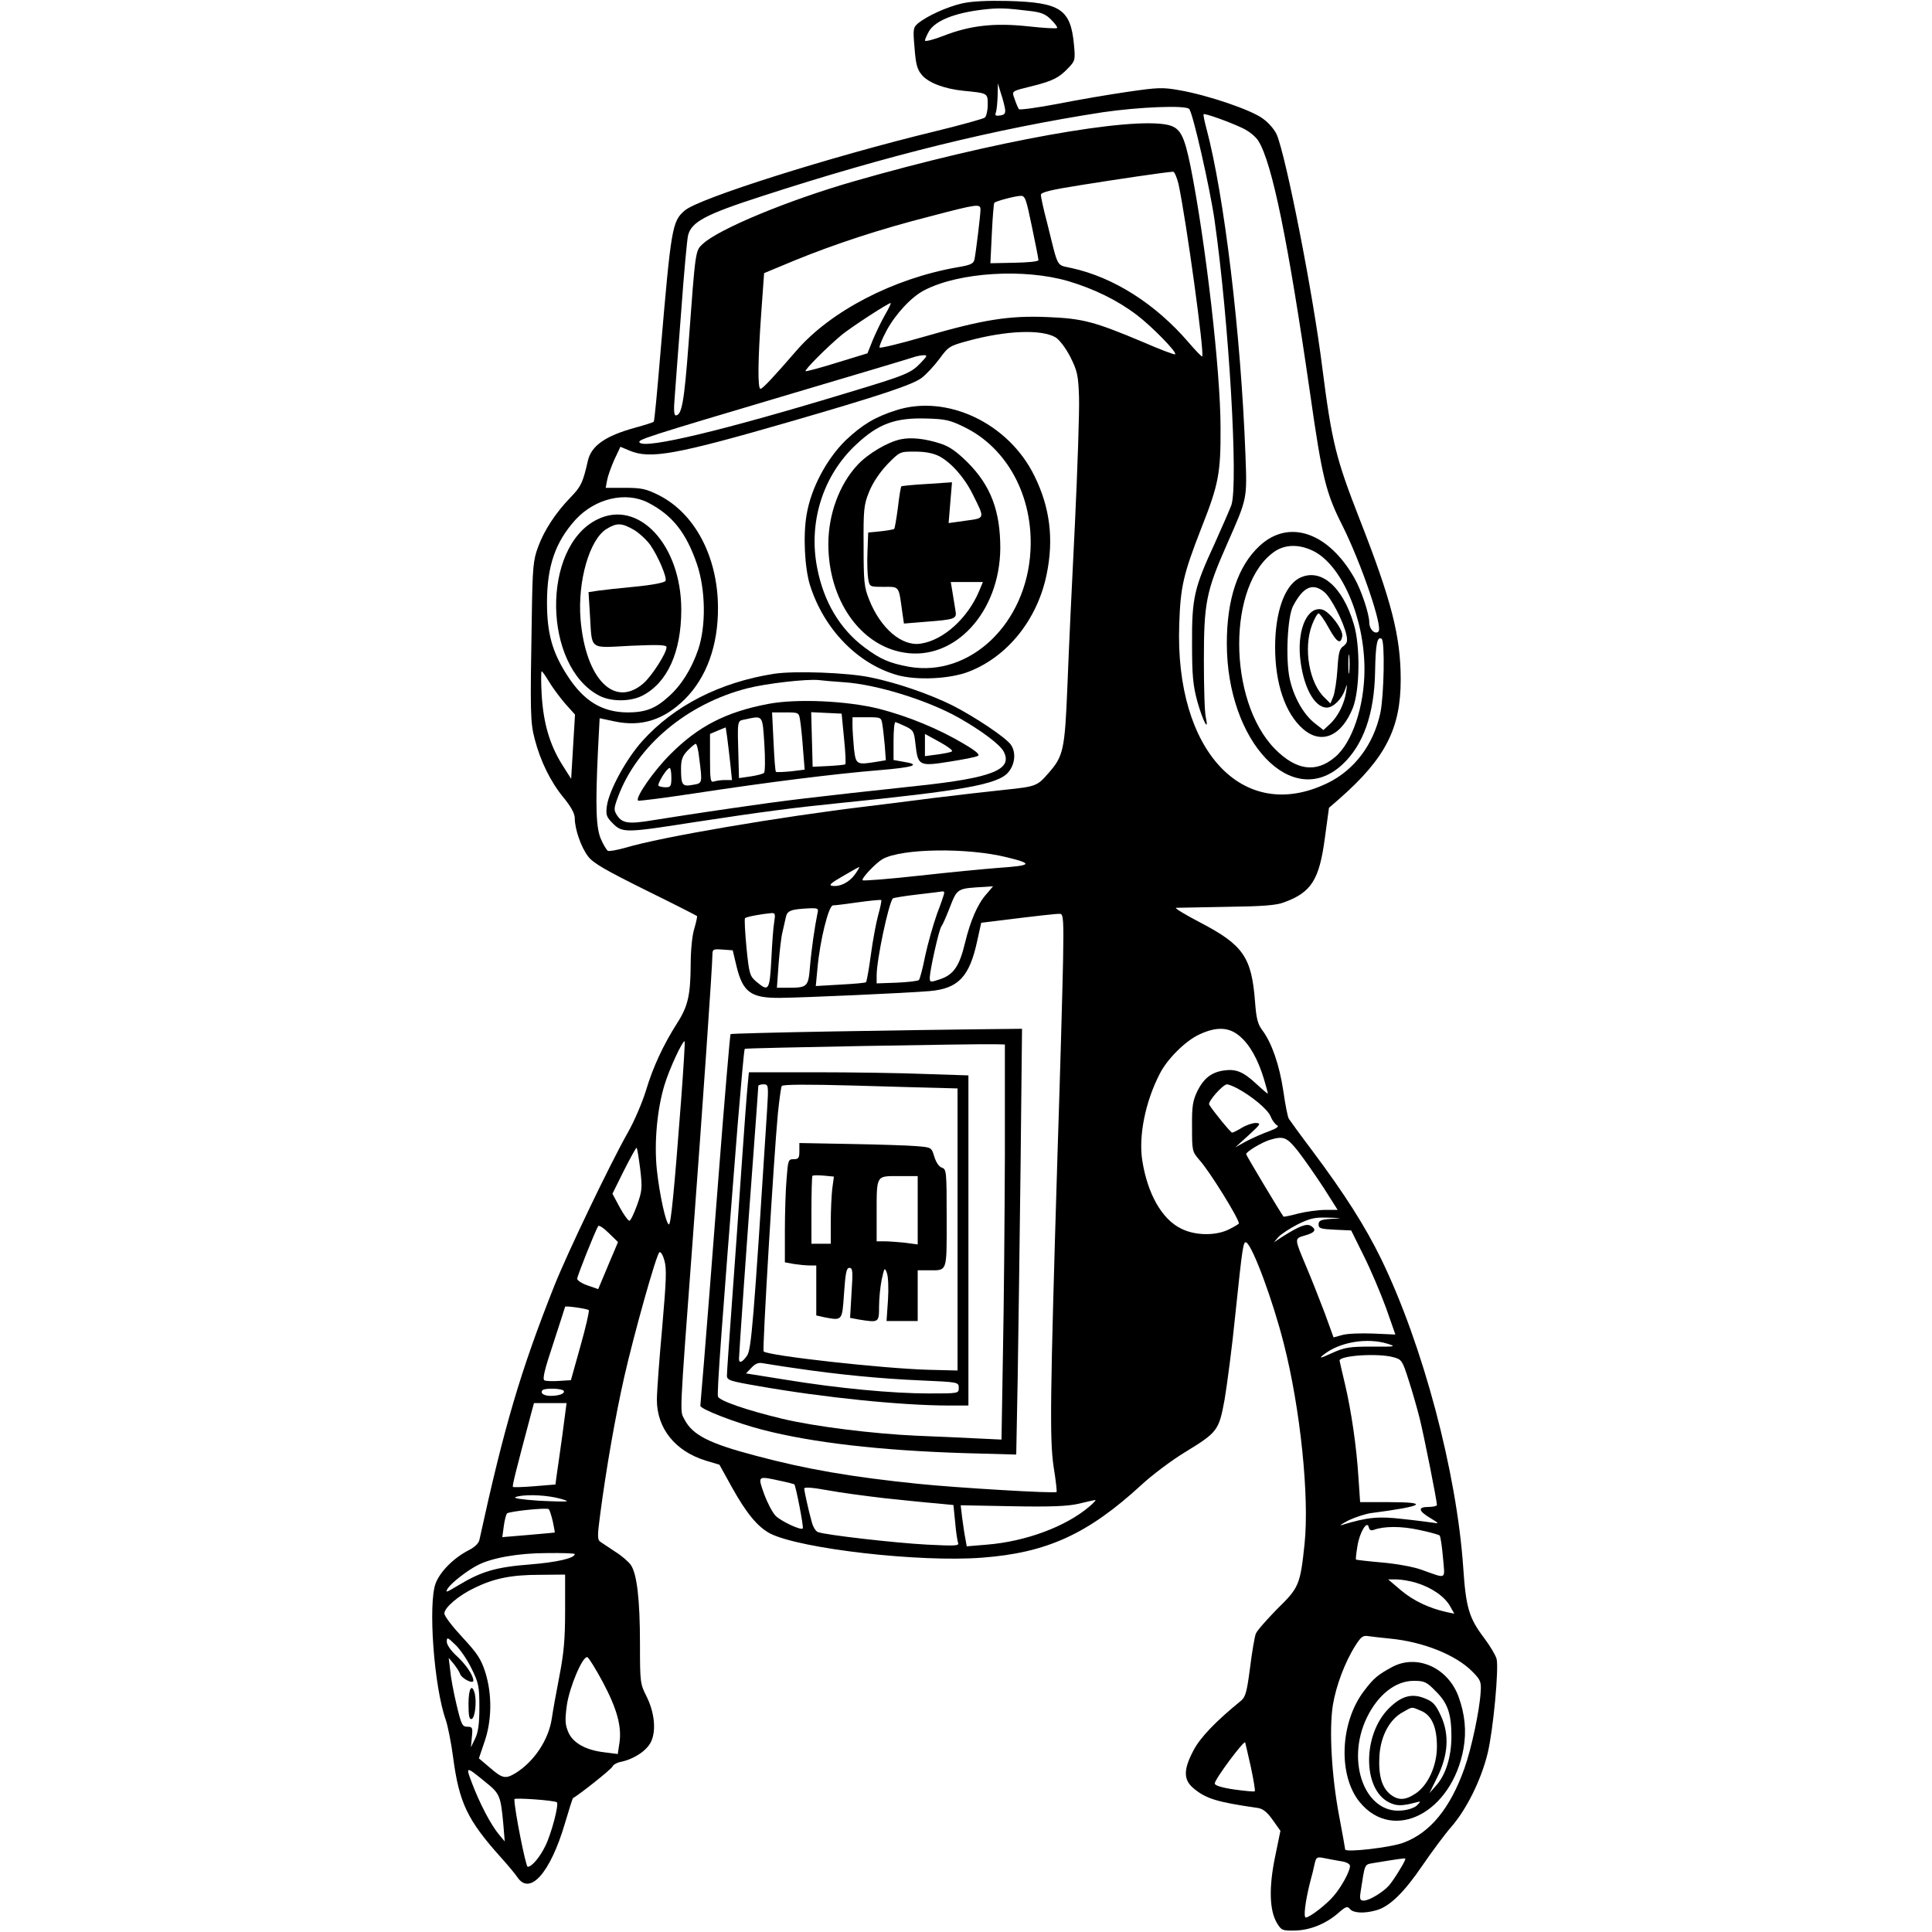 <?xml version="1.0" standalone="no"?>
<!DOCTYPE svg PUBLIC "-//W3C//DTD SVG 20010904//EN"
 "http://www.w3.org/TR/2001/REC-SVG-20010904/DTD/svg10.dtd">
<svg version="1.0" xmlns="http://www.w3.org/2000/svg"
 width="800pt" height="800pt" viewBox="0 0 800 800"
 preserveAspectRatio="xMidYMid meet">
<g transform="translate(0,800) scale(0.1,-0.1)"
fill="#000000" stroke="none">
<path d="M3984 7986 c-64 -15 -143 -51 -182 -82 -21 -18 -22 -24 -15 -103 5
-67 11 -89 30 -111 27 -33 94 -58 173 -66 101 -10 100 -9 100 -58 0 -24 -6
-48 -12 -53 -7 -5 -100 -31 -207 -57 -433 -105 -980 -278 -1036 -328 -52 -45
-56 -70 -100 -586 -13 -156 -25 -286 -28 -288 -2 -3 -37 -14 -77 -25 -124 -34
-182 -75 -196 -138 -20 -88 -28 -106 -71 -150 -61 -63 -109 -135 -135 -206
-20 -54 -23 -83 -26 -290 -7 -397 -6 -436 12 -505 24 -92 65 -176 119 -242 32
-39 47 -67 47 -86 0 -45 26 -120 55 -158 21 -28 72 -57 237 -139 116 -57 212
-106 214 -108 2 -1 -3 -25 -11 -52 -9 -28 -15 -90 -15 -149 -1 -127 -11 -173
-57 -244 -57 -90 -99 -180 -128 -277 -15 -49 -49 -129 -76 -176 -73 -129 -250
-498 -304 -634 -140 -353 -207 -580 -310 -1052 -3 -14 -21 -31 -46 -43 -61
-32 -116 -87 -135 -136 -32 -84 -7 -430 42 -566 8 -24 22 -92 30 -153 25 -190
59 -261 198 -416 28 -31 59 -68 69 -83 52 -76 136 20 196 223 17 58 32 105 34
106 20 9 160 120 163 130 3 8 20 17 37 20 54 12 105 46 123 83 22 47 14 123
-20 190 -25 49 -26 59 -26 214 0 188 -13 292 -38 328 -10 14 -39 39 -65 55
-25 17 -52 35 -60 40 -14 9 -14 23 -1 120 24 182 62 401 99 564 40 176 131
501 145 515 5 5 14 -8 21 -33 10 -34 8 -81 -9 -278 -12 -131 -22 -265 -22
-299 0 -119 76 -213 202 -252 l57 -17 52 -94 c60 -108 107 -164 158 -191 125
-63 617 -120 877 -100 269 20 439 98 660 301 44 41 124 101 178 134 139 85
143 91 167 221 10 60 31 217 44 349 30 286 33 307 46 300 27 -17 110 -241 155
-419 69 -270 106 -634 86 -828 -18 -171 -23 -182 -114 -271 -43 -44 -83 -89
-88 -102 -5 -13 -16 -77 -24 -142 -13 -100 -19 -121 -38 -136 -102 -83 -168
-151 -196 -205 -42 -79 -42 -121 -1 -156 52 -44 98 -58 265 -82 23 -3 40 -16
64 -50 l32 -45 -22 -107 c-26 -125 -24 -221 7 -274 19 -31 22 -33 74 -32 63 1
130 28 181 73 31 27 37 29 48 16 14 -17 60 -19 109 -5 55 15 115 74 190 184
39 57 93 130 121 162 64 74 123 194 150 304 23 95 47 351 37 391 -4 15 -27 54
-52 87 -62 82 -75 125 -86 290 -27 396 -167 923 -340 1279 -66 135 -149 266
-285 448 -50 66 -93 126 -97 132 -5 7 -15 59 -23 115 -16 108 -48 200 -87 252
-19 25 -25 49 -30 116 -14 187 -49 237 -227 330 -63 33 -108 60 -100 61 8 0
103 2 210 4 148 2 205 6 238 19 112 41 145 93 168 266 l17 125 46 40 c188 166
251 289 251 491 0 179 -38 327 -170 664 -98 251 -115 317 -155 630 -38 305
-149 868 -188 962 -9 21 -34 50 -58 67 -48 36 -228 97 -343 117 -72 13 -91 12
-215 -6 -76 -11 -206 -33 -291 -50 -85 -16 -157 -26 -161 -22 -3 4 -11 22 -17
40 -13 37 -18 33 78 57 79 20 107 34 144 74 28 29 29 33 23 97 -14 146 -56
174 -272 180 -87 2 -150 -1 -191 -10z m285 -32 c42 -5 62 -13 84 -36 16 -16
27 -31 24 -34 -3 -3 -57 0 -120 7 -139 15 -240 4 -352 -40 -41 -16 -75 -24
-75 -19 0 5 8 23 17 39 26 43 104 75 221 89 67 8 97 7 201 -6z m-107 -407 c2
-17 -3 -23 -21 -25 -19 -3 -22 0 -17 13 3 9 6 40 7 68 l1 52 13 -43 c8 -23 15
-52 17 -65z m762 2 c15 -14 86 -328 105 -459 60 -421 99 -1092 70 -1181 -7
-19 -38 -90 -69 -159 -85 -184 -95 -225 -94 -415 0 -134 4 -173 22 -240 23
-81 49 -131 35 -65 -5 19 -8 125 -8 235 0 238 9 285 95 480 86 195 84 186 77
375 -19 501 -88 1074 -162 1350 -8 30 -13 55 -11 57 4 5 105 -31 160 -57 28
-13 56 -36 67 -54 57 -92 123 -416 214 -1046 50 -350 65 -411 135 -549 77
-155 167 -418 148 -436 -14 -14 -38 9 -38 36 0 37 -33 135 -62 186 -108 189
-271 245 -392 133 -90 -83 -136 -221 -136 -404 0 -408 270 -693 477 -503 88
81 134 210 137 387 2 115 9 146 27 135 14 -9 10 -232 -5 -306 -28 -131 -107
-237 -218 -291 -350 -171 -634 132 -615 657 5 156 17 207 91 397 72 182 81
228 80 418 0 233 -62 769 -124 1080 -27 132 -43 161 -95 173 -155 34 -723 -68
-1300 -234 -274 -79 -558 -197 -625 -259 -31 -29 -30 -22 -59 -416 -18 -239
-28 -294 -53 -294 -7 0 -9 24 -4 78 3 42 15 203 27 357 11 154 24 293 28 310
14 56 71 87 307 163 520 169 963 278 1409 347 149 22 343 30 359 14z m-44
-311 c33 -156 108 -703 98 -714 -2 -2 -28 25 -57 59 -137 159 -310 269 -484
307 -65 15 -53 -6 -101 187 -15 56 -26 108 -26 116 0 11 41 21 168 41 143 23
339 52 379 55 6 1 16 -23 23 -51z m-607 -177 c15 -71 27 -133 27 -138 0 -6
-45 -10 -100 -11 l-99 -2 6 123 c3 67 8 124 10 127 6 7 84 28 109 29 19 1 23
-12 47 -128z m-213 71 c0 -22 -19 -177 -25 -207 -4 -17 -17 -23 -72 -32 -263
-46 -524 -181 -666 -346 -90 -104 -139 -157 -148 -157 -12 0 -11 116 3 312
l12 167 125 52 c166 68 357 131 566 184 194 51 205 52 205 27z m363 -296 c107
-32 202 -78 284 -140 62 -47 168 -155 159 -163 -2 -3 -63 20 -134 51 -202 85
-249 97 -393 103 -160 7 -267 -10 -512 -81 -100 -29 -183 -49 -185 -45 -2 5
11 36 29 70 38 70 104 141 158 168 144 74 412 90 594 37z m-759 -141 c-15 -26
-37 -72 -50 -103 l-22 -55 -124 -38 c-67 -21 -127 -37 -132 -36 -8 3 90 101
149 150 40 33 199 136 203 132 2 -2 -9 -24 -24 -50z m707 -92 c16 -10 42 -44
61 -81 29 -58 33 -76 36 -166 2 -56 -6 -292 -17 -526 -12 -234 -26 -535 -31
-669 -11 -267 -16 -292 -80 -364 -45 -52 -52 -54 -176 -67 -60 -6 -197 -22
-304 -35 -107 -14 -229 -29 -270 -34 -359 -43 -854 -127 -999 -171 -36 -10
-69 -16 -74 -13 -5 3 -18 24 -28 47 -21 46 -24 133 -13 367 l7 135 61 -13
c112 -24 205 6 292 92 90 90 138 223 137 380 -1 210 -96 390 -246 465 -52 26
-71 30 -140 30 l-79 0 6 32 c3 17 17 56 30 85 l25 53 38 -16 c85 -36 191 -17
668 121 366 106 504 152 541 180 19 14 52 50 74 79 37 51 42 54 120 75 158 43
303 48 361 14z m-557 -104 c-42 -44 -58 -51 -300 -124 -517 -157 -839 -234
-865 -208 -12 12 13 20 646 208 253 75 471 140 485 145 14 5 34 9 44 9 17 1
16 -3 -10 -30z m-1131 -580 c101 -52 158 -124 203 -255 36 -107 38 -256 5
-354 -28 -81 -70 -148 -123 -195 -54 -49 -95 -65 -170 -65 -105 1 -181 47
-249 153 -62 96 -84 174 -84 302 0 152 35 251 118 343 81 88 207 118 300 71z
m2754 -200 c118 -57 213 -277 213 -491 0 -152 -51 -304 -122 -363 -79 -67
-161 -55 -249 34 -197 201 -197 685 0 818 43 29 101 30 158 2z m-3164 -541
c14 -24 44 -64 66 -90 l42 -47 -8 -133 -8 -133 -38 60 c-51 82 -77 171 -84
288 -3 53 -3 97 0 97 3 0 16 -19 30 -42z m1897 -728 c110 -27 104 -34 -40 -44
-52 -4 -198 -18 -324 -32 -126 -14 -231 -22 -234 -19 -7 7 55 72 83 88 80 44
350 48 515 7z m-630 -71 c-24 -33 -62 -52 -94 -47 -16 2 -5 12 44 40 36 21 66
38 68 38 2 0 -6 -14 -18 -31z m544 -82 c-36 -40 -66 -110 -88 -201 -23 -96
-47 -131 -101 -150 -44 -15 -45 -14 -45 7 1 32 38 198 48 211 5 6 19 38 32 71
35 89 29 86 154 93 l28 2 -28 -33z m-174 6 c0 -4 -13 -43 -30 -87 -16 -45 -38
-123 -49 -174 -10 -51 -22 -96 -26 -100 -3 -4 -45 -9 -91 -11 l-84 -3 0 33 c0
66 49 296 67 319 2 2 48 10 101 16 53 6 100 12 105 13 4 0 7 -2 7 -6z m-273
-90 c-9 -32 -23 -107 -31 -167 -8 -59 -17 -110 -20 -113 -2 -3 -50 -7 -106
-10 l-102 -6 7 74 c10 114 46 259 64 260 9 0 57 6 106 13 50 7 92 11 94 9 2
-1 -3 -28 -12 -60z m-252 5 c-11 -53 -25 -148 -31 -220 -7 -85 -10 -88 -93
-88 l-44 0 7 98 c4 53 11 113 16 132 4 19 11 47 14 62 6 28 21 33 99 37 34 1
37 -1 32 -21z m-179 -35 c-4 -21 -9 -91 -12 -155 -7 -130 -11 -136 -62 -93
-27 23 -30 31 -41 141 -6 64 -9 119 -6 122 5 6 72 18 109 21 16 1 17 -4 12
-36z m1196 -158 c-2 -105 -12 -465 -23 -801 -31 -1018 -33 -1184 -16 -1299 9
-55 14 -101 12 -103 -6 -7 -423 18 -575 34 -273 28 -460 60 -670 116 -194 51
-263 86 -296 151 -19 37 -22 -11 35 752 39 524 81 1126 81 1173 0 21 4 23 42
20 l42 -3 16 -67 c26 -106 59 -131 179 -130 99 1 525 20 619 28 120 10 166 59
198 206 l17 77 41 5 c200 25 273 33 286 32 13 -1 15 -28 12 -191z m733 -317
c41 -35 75 -97 99 -177 9 -30 16 -57 16 -59 0 -3 -22 16 -49 41 -54 50 -84 62
-136 54 -50 -8 -81 -33 -107 -85 -19 -40 -23 -63 -22 -148 0 -100 0 -102 32
-139 42 -47 162 -241 162 -261 0 -2 -18 -13 -40 -24 -55 -28 -142 -27 -200 3
-79 39 -138 143 -160 281 -16 101 12 243 72 359 30 61 107 137 163 163 72 34
125 32 170 -8z m-2315 -268 c-28 -369 -42 -510 -50 -510 -12 0 -39 123 -50
225 -12 113 1 253 32 354 20 66 76 186 83 179 2 -2 -5 -114 -15 -248z m2302
54 c59 -31 127 -87 139 -116 6 -16 18 -32 26 -37 11 -5 1 -13 -34 -26 -26 -9
-68 -28 -93 -41 l-45 -25 55 50 c50 46 53 50 30 51 -14 0 -40 -9 -58 -20 -18
-11 -36 -20 -40 -20 -6 0 -78 88 -95 116 -7 12 57 84 74 84 5 0 24 -7 41 -16z
m253 -261 c25 -32 72 -100 105 -150 l59 -93 -52 0 c-29 0 -79 -7 -111 -15 -33
-9 -60 -14 -61 -13 -10 12 -155 254 -155 259 0 10 65 49 98 59 57 17 70 12
117 -47z m-2724 -74 c9 -78 8 -90 -13 -149 -13 -36 -27 -65 -32 -65 -5 0 -23
25 -40 56 l-30 56 48 97 c27 53 50 95 52 93 3 -2 9 -42 15 -88z m2862 -206
c-44 -3 -53 -7 -53 -23 0 -17 9 -19 68 -22 l67 -3 52 -105 c29 -58 70 -155 92
-215 l39 -111 -92 4 c-50 2 -108 0 -128 -6 l-36 -10 -37 102 c-21 55 -55 142
-76 191 -50 119 -50 116 -6 129 43 12 50 24 25 40 -18 11 -48 -1 -118 -45
l-35 -23 19 22 c11 12 46 35 79 52 51 25 71 30 126 28 63 -2 64 -2 14 -5z
m-2969 -132 c-9 -20 -27 -64 -41 -97 l-26 -62 -43 15 c-24 8 -44 21 -44 28 0
11 74 197 87 218 3 5 23 -8 44 -29 l38 -37 -15 -36z m-106 -246 c3 -3 -12 -69
-34 -147 l-40 -143 -48 -3 c-27 -2 -54 -1 -61 2 -10 4 -1 42 36 153 26 81 49
150 49 152 0 5 92 -8 98 -14z m3307 -139 c38 -12 34 -13 -65 -12 -93 0 -112
-3 -165 -27 -48 -22 -55 -23 -35 -7 66 53 180 72 265 46z m25 -56 c34 -9 37
-14 62 -92 15 -46 36 -119 47 -163 18 -73 71 -339 71 -357 0 -4 -16 -8 -36 -8
-45 0 -41 -17 12 -48 30 -18 33 -22 14 -18 -14 2 -72 10 -130 16 -103 12 -146
8 -255 -25 -11 -3 3 6 30 20 28 13 70 27 95 30 215 28 243 45 72 45 l-120 0
-7 103 c-8 128 -30 277 -56 387 -11 47 -21 89 -22 95 -5 22 159 33 223 15z
m-3436 -139 c7 -11 -18 -21 -54 -21 -29 0 -45 12 -33 24 10 9 81 7 87 -3z m-6
-188 c-11 -76 -21 -152 -24 -169 l-4 -31 -86 -7 c-47 -4 -88 -5 -90 -3 -4 3
12 66 77 310 l10 37 67 0 68 0 -18 -137z m904 -185 c29 -6 55 -13 57 -14 6 -5
40 -179 35 -183 -8 -9 -92 31 -113 53 -13 14 -34 54 -47 90 -27 76 -28 75 68
54z m433 -72 c77 -8 172 -18 211 -21 l72 -7 7 -70 c3 -38 9 -77 12 -86 6 -13
-9 -14 -128 -8 -133 7 -421 40 -452 52 -9 3 -21 22 -26 43 -15 54 -30 125 -31
137 0 7 32 5 98 -7 53 -10 160 -24 237 -33z m-1365 3 c28 -6 49 -13 47 -15 -2
-3 -55 -1 -118 2 -69 5 -106 10 -94 15 30 11 107 10 165 -2z m2210 -38 c-98
-83 -263 -144 -423 -157 l-84 -7 -6 34 c-4 19 -9 57 -13 85 l-6 51 213 -4
c161 -3 229 0 274 10 33 8 64 15 70 16 5 0 -6 -12 -25 -28z m-2221 -61 c5 -24
9 -45 8 -46 -1 0 -50 -5 -110 -10 l-107 -9 6 45 c3 25 10 49 13 53 9 9 163 25
173 18 4 -3 11 -26 17 -51z m3399 -35 c43 16 115 16 188 0 44 -9 82 -20 85
-23 4 -4 10 -45 14 -91 8 -95 19 -89 -89 -51 -32 12 -105 25 -163 30 -58 5
-107 11 -108 12 -2 2 1 27 6 57 9 57 41 109 47 76 3 -11 9 -14 20 -10z m-3308
-100 c0 -17 -73 -34 -185 -43 -142 -11 -202 -29 -298 -87 -50 -30 -55 -32 -42
-11 15 22 78 72 123 95 57 30 169 50 285 50 64 1 117 -1 117 -4z m-40 -234 c0
-117 -5 -176 -24 -273 -13 -67 -27 -145 -31 -173 -13 -89 -73 -179 -150 -227
-42 -25 -54 -23 -106 22 l-46 39 23 68 c31 89 32 196 4 287 -18 56 -32 78 -95
146 -41 44 -75 88 -75 99 0 24 58 74 125 106 80 39 152 54 268 54 l107 1 0
-149z m3524 115 c63 -19 117 -56 140 -96 l18 -32 -33 7 c-72 16 -137 47 -188
90 l-53 45 35 0 c18 0 55 -6 81 -14z m-109 -231 c138 -13 274 -68 341 -136 35
-35 38 -43 35 -86 -4 -73 -38 -234 -67 -315 -59 -166 -142 -267 -252 -308 -52
-20 -242 -42 -242 -28 0 3 -11 65 -25 139 -31 164 -42 356 -26 458 13 80 50
179 94 248 23 36 31 42 54 38 16 -2 55 -7 88 -10z m-3802 -125 c29 -59 32 -73
32 -160 0 -69 -5 -104 -18 -130 l-17 -35 4 43 c4 38 2 42 -19 42 -21 0 -25 9
-45 93 -12 50 -24 115 -26 142 l-6 50 21 -25 c11 -14 23 -32 26 -41 6 -19 55
-44 55 -28 0 22 -31 67 -69 102 -24 22 -41 46 -41 59 0 20 3 19 36 -13 19 -18
50 -63 67 -99z m543 -55 c59 -111 79 -184 69 -252 l-7 -46 -55 7 c-78 9 -131
39 -150 84 -13 31 -14 49 -6 110 11 77 66 206 85 200 6 -2 35 -49 64 -103z
m2684 -354 c11 -52 18 -96 16 -98 -2 -3 -40 1 -85 7 -54 8 -81 17 -81 25 0 18
123 182 126 170 2 -6 12 -52 24 -104z m-3170 -60 c60 -48 63 -57 74 -173 l6
-73 -25 30 c-33 40 -79 128 -110 210 -28 73 -27 73 55 6z m296 -84 c9 -9 -23
-131 -48 -181 -23 -47 -56 -86 -73 -86 -8 0 -56 242 -55 280 0 7 168 -5 176
-13z m3247 -244 c22 -3 37 -11 37 -20 0 -21 -35 -86 -67 -123 -29 -35 -100
-90 -116 -90 -10 0 -3 62 17 143 8 29 17 65 20 81 6 26 10 28 39 22 18 -4 49
-9 70 -13z m243 -35 c-14 -24 -34 -53 -44 -65 -25 -28 -82 -63 -105 -63 -16 0
-18 6 -12 43 17 110 15 106 49 112 109 18 131 21 135 19 2 -2 -8 -22 -23 -46z"/>
<path d="M3710 6301 c-88 -28 -140 -60 -208 -124 -79 -77 -144 -199 -162 -308
-15 -86 -8 -221 14 -292 57 -181 196 -325 360 -372 80 -23 219 -17 298 14 160
62 284 216 322 403 30 145 14 277 -51 408 -107 218 -362 339 -573 271z m284
-70 c178 -87 285 -288 273 -511 -16 -302 -250 -525 -503 -481 -81 15 -118 31
-184 80 -102 76 -169 189 -196 328 -38 191 24 386 163 514 90 84 160 110 289
106 80 -2 99 -7 158 -36z"/>
<path d="M3730 6181 c-54 -11 -137 -60 -180 -107 -75 -81 -120 -204 -120 -327
0 -230 131 -419 312 -449 211 -36 398 167 400 432 0 154 -39 259 -136 356 -45
44 -74 65 -111 77 -65 21 -122 27 -165 18z m159 -70 c49 -26 104 -87 139 -158
51 -102 52 -98 -29 -109 l-71 -10 7 85 7 84 -103 -7 c-56 -3 -105 -8 -107 -10
-2 -3 -9 -42 -14 -88 -6 -46 -13 -85 -15 -88 -2 -2 -28 -7 -56 -10 l-52 -5 -3
-80 c-2 -44 0 -95 3 -112 6 -33 6 -33 65 -33 65 0 61 6 76 -104 l7 -48 86 7
c129 10 134 12 127 49 -3 17 -8 50 -12 74 l-7 42 67 0 66 0 -15 -36 c-47 -113
-148 -205 -242 -219 -78 -13 -167 63 -214 182 -21 52 -23 75 -23 223 -1 151 1
170 23 224 15 37 43 79 75 113 52 53 52 53 114 53 42 0 75 -6 101 -19z"/>
<path d="M3205 5210 c-223 -35 -412 -131 -544 -277 -68 -75 -139 -206 -148
-270 -5 -37 -2 -46 25 -73 39 -39 53 -39 333 5 288 44 420 61 599 79 517 52
663 78 705 128 28 33 33 82 11 114 -21 30 -148 115 -242 163 -95 47 -227 93
-339 116 -94 20 -315 28 -400 15z m290 -35 c135 -9 345 -74 475 -147 95 -54
171 -111 186 -140 39 -75 -47 -109 -356 -142 -446 -48 -546 -60 -765 -92 -132
-19 -280 -42 -329 -50 -102 -17 -129 -14 -151 20 -14 22 -14 28 5 79 79 210
285 383 535 447 78 20 244 39 295 34 14 -2 61 -6 105 -9z"/>
<path d="M3180 5085 c-174 -33 -290 -93 -405 -209 -70 -70 -145 -179 -133
-191 2 -3 108 11 235 30 301 46 582 81 765 96 145 12 174 23 97 35 l-39 7 0
78 c0 44 3 79 8 79 4 -1 23 -9 42 -18 33 -16 35 -21 41 -75 10 -88 15 -91 140
-71 57 9 110 19 118 24 10 5 -7 20 -58 50 -102 61 -230 114 -351 145 -132 33
-342 43 -460 20z m133 -67 c3 -18 9 -72 12 -119 l7 -86 -57 -7 c-32 -3 -60 -4
-62 -2 -3 2 -7 59 -10 125 l-6 121 55 0 c55 0 56 0 61 -32z m182 -76 c6 -57 8
-105 5 -107 -3 -2 -34 -5 -70 -7 l-65 -3 -3 113 -3 113 63 -3 63 -3 10 -103z
m-330 -23 c4 -61 3 -114 -1 -119 -5 -5 -30 -11 -56 -15 l-48 -7 -2 76 c-5 170
-6 160 27 167 75 16 72 21 80 -102z m489 79 c3 -18 7 -58 10 -89 l4 -57 -36
-6 c-86 -14 -88 -13 -96 55 -3 34 -6 77 -6 95 l0 34 60 0 c59 0 59 0 64 -32z
m-630 -160 l7 -68 -30 0 c-16 0 -36 -3 -45 -6 -14 -5 -16 7 -16 95 l0 102 33
14 32 13 6 -41 c3 -23 9 -72 13 -109z m918 51 c-4 -4 -31 -9 -59 -13 l-53 -7
0 46 0 46 60 -33 c33 -18 56 -35 52 -39z m-1047 -26 c14 -109 14 -106 -27
-113 -43 -8 -48 -1 -48 68 0 36 6 52 27 74 15 15 30 28 34 28 4 0 11 -26 14
-57z m-115 -83 c0 -35 -3 -40 -23 -40 -13 0 -26 3 -30 6 -7 7 34 74 46 74 4 0
7 -18 7 -40z"/>
<path d="M2473 5849 c-232 -114 -225 -609 9 -730 49 -25 127 -25 177 0 104 53
162 180 162 356 0 269 -177 459 -348 374z m152 -43 c23 -14 53 -42 68 -63 33
-48 69 -133 63 -148 -2 -7 -52 -17 -123 -24 -65 -6 -136 -14 -157 -17 l-39 -6
6 -97 c9 -145 -6 -134 168 -125 117 5 149 4 149 -6 0 -24 -60 -118 -95 -149
-120 -105 -240 16 -261 264 -13 158 37 332 108 375 43 26 62 25 113 -4z"/>
<path d="M5378 5605 c-60 -33 -98 -142 -98 -285 0 -151 42 -274 115 -338 76
-67 160 -31 207 87 29 75 31 256 4 346 -47 159 -140 237 -228 190z m105 -56
c28 -22 80 -123 92 -177 6 -27 3 -36 -13 -48 -16 -11 -20 -29 -24 -96 -3 -46
-11 -96 -17 -112 l-12 -29 -23 23 c-65 60 -90 206 -53 303 10 26 22 47 27 47
5 0 24 -27 42 -60 33 -60 50 -71 56 -34 4 28 -53 102 -83 110 -59 15 -102 -76
-92 -194 11 -121 58 -212 111 -212 27 0 63 36 76 76 9 25 9 24 4 -11 -7 -49
-34 -103 -68 -134 l-26 -24 -38 30 c-46 37 -86 109 -102 184 -17 81 -9 254 14
299 42 80 81 98 129 59z m104 -331 c-2 -18 -4 -4 -4 32 0 36 2 50 4 33 2 -18
2 -48 0 -65z"/>
<path d="M3447 3729 c-230 -4 -420 -9 -422 -11 -2 -2 -25 -269 -50 -593 -25
-325 -52 -669 -60 -765 -8 -96 -15 -177 -15 -181 0 -14 148 -71 256 -99 209
-54 488 -86 835 -97 l217 -6 6 314 c3 173 8 569 12 882 l6 567 -184 -2 c-100
-1 -371 -5 -601 -9z m714 -514 c-1 -253 -4 -621 -8 -818 l-6 -358 -106 5 c-58
3 -169 8 -246 11 -179 8 -421 38 -555 70 -146 35 -260 74 -267 92 -5 13 15
290 82 1132 14 167 26 306 29 308 4 4 957 21 1039 19 l38 -1 0 -460z"/>
<path d="M3096 3508 c-3 -29 -15 -186 -26 -348 -11 -162 -29 -416 -40 -565
-11 -148 -20 -279 -20 -291 0 -19 12 -23 128 -43 272 -48 597 -81 793 -81 l79
0 0 683 0 684 -182 6 c-99 4 -304 7 -454 7 l-273 0 -5 -52z m80 -110 c-56
-882 -65 -987 -83 -1012 -20 -28 -33 -33 -33 -12 0 18 35 522 60 851 11 149
20 273 20 278 0 4 10 7 21 7 21 0 22 -2 15 -112z m719 97 l70 -2 0 -584 0
-584 -120 3 c-187 5 -664 58 -683 76 -6 6 42 805 59 985 6 58 13 109 16 114 4
7 110 7 297 2 160 -5 323 -9 361 -10z m-605 -1160 c181 -27 359 -44 522 -51
157 -7 158 -7 158 -31 0 -23 -1 -23 -124 -23 -149 0 -375 21 -594 57 l-163 26
23 24 c16 17 29 22 48 18 14 -2 72 -12 130 -20z"/>
<path d="M3310 3234 c0 -29 -3 -34 -24 -34 -22 0 -23 -4 -29 -82 -4 -46 -7
-142 -7 -214 l0 -131 38 -7 c20 -3 49 -6 65 -6 l27 0 0 -104 0 -103 31 -7 c78
-15 76 -17 84 99 6 85 10 105 22 105 14 0 15 -14 9 -104 l-6 -103 37 -7 c82
-13 83 -13 83 54 0 32 5 83 11 112 11 49 12 51 21 28 6 -14 8 -64 5 -112 l-6
-88 65 0 64 0 0 105 0 105 44 0 c80 0 76 -12 76 215 0 194 -1 204 -20 210 -12
4 -24 22 -31 45 -12 39 -12 39 -73 44 -34 3 -157 7 -273 9 l-213 4 0 -33z
m136 -158 c-3 -28 -6 -90 -6 -138 l0 -88 -40 0 -40 0 0 138 c0 76 2 141 4 143
3 3 24 3 47 1 l42 -4 -7 -52z m354 -87 l0 -142 -52 7 c-29 3 -68 6 -85 6 l-33
0 0 113 c0 163 -3 157 91 157 l79 0 0 -141z"/>
<path d="M5764 1097 c-59 -32 -76 -46 -116 -99 -100 -131 -108 -351 -17 -461
139 -168 381 -43 429 222 13 73 6 143 -21 217 -45 120 -173 176 -275 121z
m181 -100 c50 -49 65 -94 65 -188 0 -82 -23 -157 -62 -201 l-29 -33 32 65 c46
93 51 177 16 254 -21 46 -33 60 -64 72 -55 24 -99 12 -150 -38 -111 -108 -112
-335 -2 -391 32 -16 53 -16 114 0 19 5 19 4 3 -12 -9 -10 -37 -20 -65 -22
-150 -14 -231 201 -144 383 46 96 119 154 195 154 44 0 53 -4 91 -43z m-61
-81 c44 -18 66 -67 66 -148 0 -80 -37 -161 -89 -195 -42 -28 -71 -29 -104 -3
-36 29 -50 80 -45 162 6 82 43 150 98 179 41 23 33 22 74 5z"/>
<path d="M1940 944 c0 -48 3 -65 13 -62 14 5 21 69 13 105 -12 45 -26 22 -26
-43z"/>
</g>
</svg>
